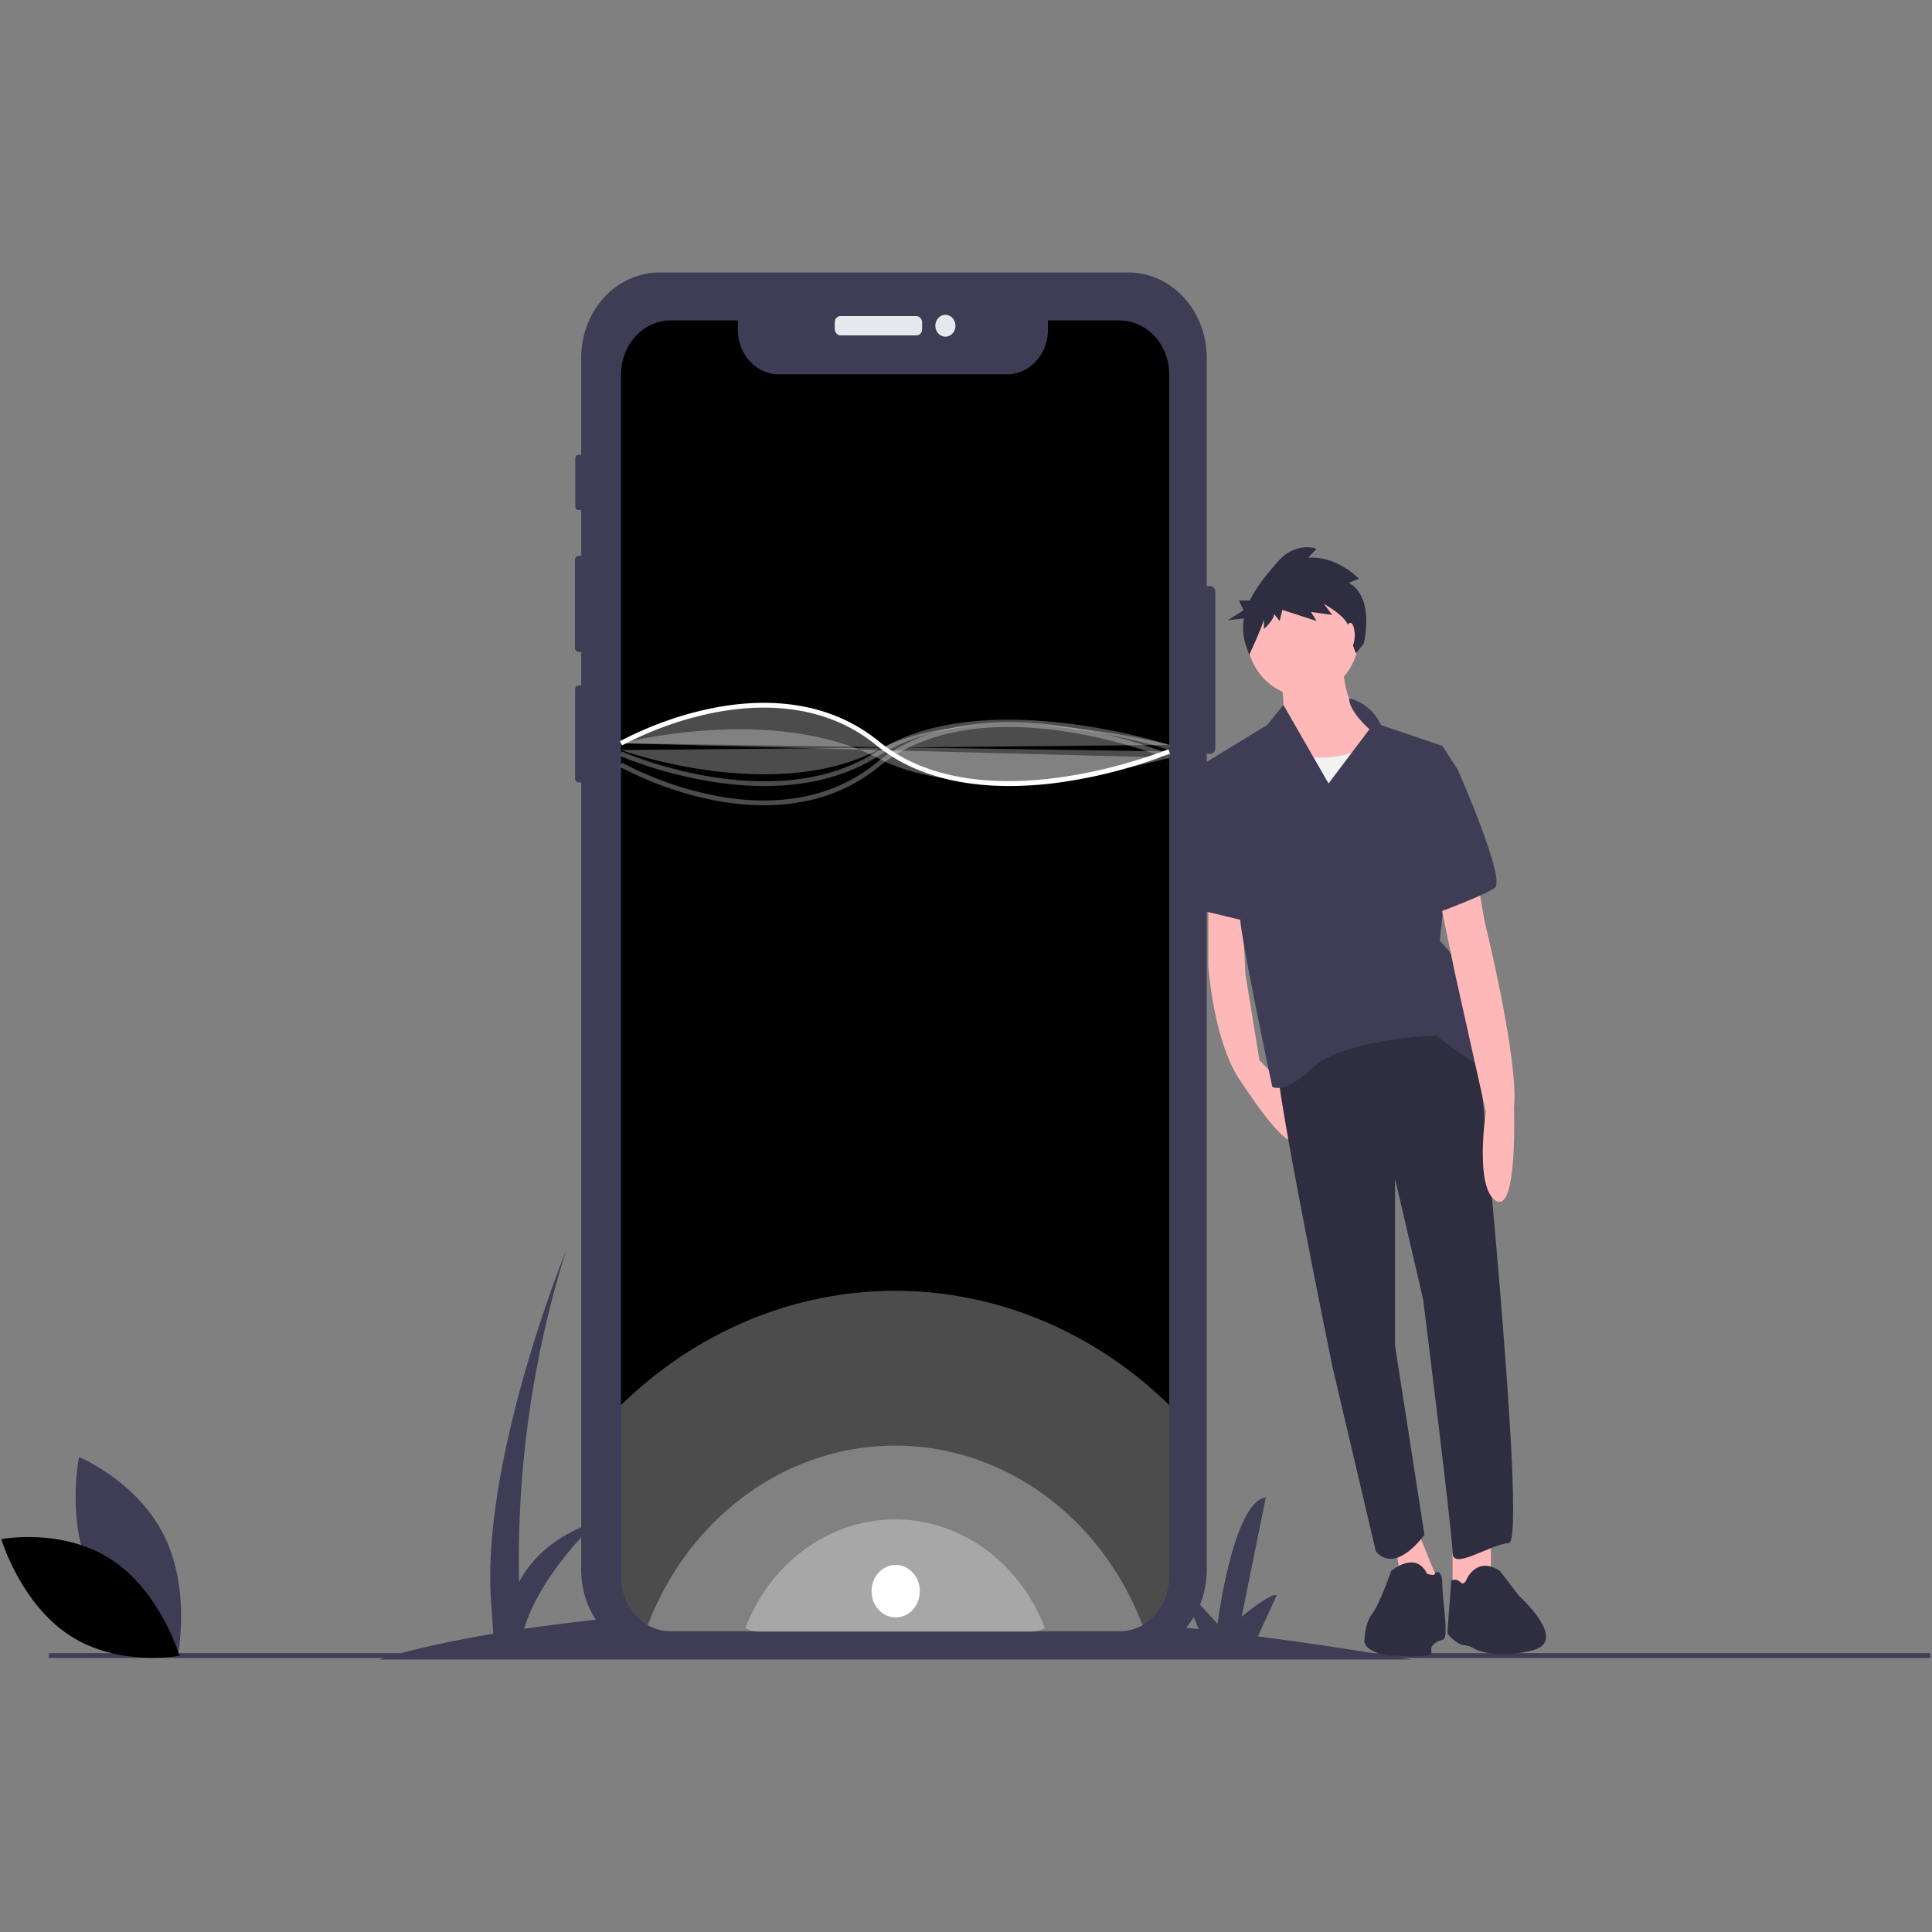 <svg xmlns="http://www.w3.org/2000/svg" xmlns:xlink="http://www.w3.org/1999/xlink" version="1.1"
	style="width: 100%;" viewBox="0 0 1000 1000" xml:space="preserve">
<rect x="0" y="0" width="1000" height="1000" fill="#808080" stroke="none"/>
<desc>Created with Fabric.js 3.5.0</desc>
<defs>
</defs>
<rect x="0" y="0" width="100%" height="100%" fill="rgba(255,255,255,0)"/>
<g transform="matrix(1.002 0 0 1.09 499.938 500)" id="566568">
<g style="">
		<g transform="matrix(1.133 0 0 1.133 -36.538 232.199)" id="340243">
<path style="stroke: none; stroke-width: 1; stroke-dasharray: none; stroke-linecap: butt; stroke-dashoffset: 0; stroke-linejoin: miter; stroke-miterlimit: 4; is-custom-font: none; font-file-url: none; fill: rgb(63,61,86); fill-rule: nonzero; opacity: 1;" transform=" translate(-567.75, -654.925)" d="M 803.25 740.675 q -36.476 -5.71 -70.143 -9.714 L 741.75 713.675 c -3 -1 -16 9 -16 9 l 11 -50 c -15 2 -22 53 -22 53 l -17 -17 l 8.368 19.247 c -68.681 -7.217 -127.947 -9.469 -177.766 -8.952 L 535.75 704.175 c -3 -1 -16 9 -16 9 l 11 -50 c -15 2 -22 53 -22 53 l -17 -17 l 8.863 20.386 A 997.852 997.852 0 0 0 398.591 727.777 c 7.382 -22.996 33.159 -45.102 33.159 -45.102 c -19.821 6.166 -30.132 16.212 -35.469 25.525 A 401.561 401.561 0 0 1 417.75 569.175 s -40 90 -34 150 l 0.761 10.658 C 349.712 735.262 332.25 740.675 332.25 740.675 Z" stroke-linecap="round"/>
</g>
		<g transform="matrix(1.133 0 0 1.133 12.285 327.446)" id="955441">
<rect style="stroke: none; stroke-width: 1; stroke-dasharray: none; stroke-linecap: butt; stroke-dashoffset: 0; stroke-linejoin: miter; stroke-miterlimit: 4; is-custom-font: none; font-file-url: none; fill: rgb(63,61,86); fill-rule: nonzero; opacity: 1;" x="-428.914" y="-1" rx="0" ry="0" width="857.828" height="2"/>
</g>
		<g transform="matrix(1.133 0 0 1.133 -36.557 -0.999)" id="72740">
<path style="stroke: none; stroke-width: 1; stroke-dasharray: none; stroke-linecap: butt; stroke-dashoffset: 0; stroke-linejoin: miter; stroke-miterlimit: 4; is-custom-font: none; font-file-url: none; fill: rgb(63,61,86); fill-rule: nonzero; opacity: 1;" transform=" translate(-567.735, -449.115)" d="M 713.725 293.085 v 65.68 a 2.296 2.296 0 0 1 -2.29 2.29 h -1.63 v 342.15 a 35.702 35.702 0 0 1 -35.7 35.7 H 460.315 a 35.693 35.693 0 0 1 -35.69 -35.7 v -330.15 h -1.18 a 1.618 1.618 0 0 1 -1.62 -1.61 v -37.38 a 1.62 1.62 0 0 1 1.62 -1.62 h 1.18 v -14.08 H 423.435 a 1.696 1.696 0 0 1 -1.69 -1.7 v -36.87 a 1.694 1.694 0 0 1 1.69 -1.69 H 424.625 v -19.22 H 423.415 a 1.498 1.498 0 0 1 -1.5 -1.5 v -20.12 a 1.507 1.507 0 0 1 1.5 -1.51 H 424.625 v -40.74 a 35.691 35.691 0 0 1 35.69 -35.69 H 674.105 a 35.7 35.7 0 0 1 35.7 35.69 v 95.78 H 711.435 A 2.296 2.296 0 0 1 713.725 293.085 Z" stroke-linecap="round"/>
</g>
		<g transform="matrix(1.133 0 0 1.133 -45.164 -304.035)" id="162371">
<rect style="stroke: none; stroke-width: 1; stroke-dasharray: none; stroke-linecap: butt; stroke-dashoffset: 0; stroke-linejoin: miter; stroke-miterlimit: 4; is-custom-font: none; font-file-url: none; fill: rgb(230,232,236); fill-rule: nonzero; opacity: 1;" x="-19.912" y="-4.043" rx="2.542" ry="2.542" width="39.823" height="8.086"/>
</g>
		<g transform="matrix(1.133 0 0 1.133 -10.583 -304.035)" id="910998">
<circle style="stroke: none; stroke-width: 1; stroke-dasharray: none; stroke-linecap: butt; stroke-dashoffset: 0; stroke-linejoin: miter; stroke-miterlimit: 4; is-custom-font: none; font-file-url: none; fill: rgb(230,232,236); fill-rule: nonzero; opacity: 1;" cx="0" cy="0" r="4.587"/>
</g>
		<g transform="matrix(1.133 0 0 1.133 -36.557 4.667)" id="697701">
<path fill="currentColor" style="stroke: none; stroke-width: 1; stroke-dasharray: none; stroke-linecap: butt; stroke-dashoffset: 0; stroke-linejoin: miter; stroke-miterlimit: 4; is-custom-font: none; font-file-url: none; fill-rule: nonzero; opacity: 1;" transform=" translate(-567.735, -454.115)" d="M 692.71 202.075 v 504.09 a 22.58 22.58 0 0 1 -7.96 17.23 a 22.642 22.642 0 0 1 -14.69 5.41 H 465.41 a 22.587 22.587 0 0 1 -10.46 -2.55 a 21.155 21.155 0 0 1 -2.2 -1.3 a 22.668 22.668 0 0 1 -9.99 -18.79 v -504.09 a 22.649 22.649 0 0 1 22.65 -22.65 h 30.63 v 3.93 a 18.65 18.65 0 0 0 18.65 18.65 H 618.77 a 18.65 18.65 0 0 0 18.65 -18.65 v -3.93 h 32.64 A 22.643 22.643 0 0 1 692.71 202.075 Z" stroke-linecap="round"/>
</g>
		<g transform="matrix(1.133 0 0 1.133 -36.557 235.071)" id="580148">
<path style="stroke: none; stroke-width: 1; stroke-dasharray: none; stroke-linecap: butt; stroke-dashoffset: 0; stroke-linejoin: miter; stroke-miterlimit: 4; is-custom-font: none; font-file-url: none; fill: rgb(255,255,255); fill-rule: nonzero; opacity: 0.3;" transform=" translate(-567.735, -657.46)" d="M 692.71 634.005 v 72.16 a 22.58 22.58 0 0 1 -7.96 17.23 a 22.642 22.642 0 0 1 -14.69 5.41 H 465.41 a 22.587 22.587 0 0 1 -10.46 -2.55 a 21.155 21.155 0 0 1 -2.2 -1.3 a 22.668 22.668 0 0 1 -9.99 -18.79 v -72.13 a 186.971 186.971 0 0 1 249.95 -0.03 Z" stroke-linecap="round"/>
</g>
		<g transform="matrix(1.133 0 0 1.133 -36.546 271.828)" id="496078">
<path style="stroke: none; stroke-width: 1; stroke-dasharray: none; stroke-linecap: butt; stroke-dashoffset: 0; stroke-linejoin: miter; stroke-miterlimit: 4; is-custom-font: none; font-file-url: none; fill: rgb(255,255,255); fill-rule: nonzero; opacity: 0.3;" transform=" translate(-567.745, -689.9)" d="M 680.54 726.235 a 22.41 22.41 0 0 1 -10.48 2.57 H 465.41 a 22.587 22.587 0 0 1 -10.46 -2.55 a 122.161 122.161 0 0 1 225.59 -0.02 Z" stroke-linecap="round"/>
</g>
		<g transform="matrix(1.133 0 0 1.133 -36.547 289.456)" id="625094">
<path style="stroke: none; stroke-width: 1; stroke-dasharray: none; stroke-linecap: butt; stroke-dashoffset: 0; stroke-linejoin: miter; stroke-miterlimit: 4; is-custom-font: none; font-file-url: none; fill: rgb(255,255,255); fill-rule: nonzero; opacity: 0.3;" transform=" translate(-567.745, -705.458)" d="M 636 727.445 A 13.561 13.561 0 0 1 629.658 729 H 505.82 a 13.668 13.668 0 0 1 -6.33 -1.543 A 73.923 73.923 0 0 1 636 727.445 Z" stroke-linecap="round"/>
</g>
		<g transform="matrix(1.133 0 0 1.133 -36.616 -105.213)" id="496001">
<path style="stroke: none; stroke-width: 1; stroke-dasharray: none; stroke-linecap: butt; stroke-dashoffset: 0; stroke-linejoin: miter; stroke-miterlimit: 4; is-custom-font: none; font-file-url: none; fill: rgb(255,255,255); fill-rule: nonzero; opacity: 1;" transform=" translate(-567.683, -357.145)" d="M 619.796 374.575 c -20.529 0 -43.058 -3.909 -60.646 -17.1 c -24.487 -18.365 -54.657 -17.385 -75.653 -13.328 a 164.863 164.863 0 0 0 -40.274 13.415 l -0.925 -1.773 a 166.957 166.957 0 0 1 40.768 -13.595 c 21.409 -4.144 52.197 -5.134 77.285 13.682 c 47 35.25 131.158 3.59 132.001 3.268 l 0.717 1.867 a 242.355 242.355 0 0 1 -48.706 11.857 A 186.202 186.202 0 0 1 619.796 374.575 Z" stroke-linecap="round"/>
</g>
		<g transform="matrix(1.133 0 0 1.133 -36.54 -99.849)" id="965627">
<path style="stroke: none; stroke-width: 1; stroke-dasharray: none; stroke-linecap: butt; stroke-dashoffset: 0; stroke-linejoin: miter; stroke-miterlimit: 4; is-custom-font: none; font-file-url: none; fill: rgb(255,255,255); fill-rule: nonzero; opacity: 0.3;" transform=" translate(-567.75, -361.879)" d="M 442.75 356.675 s 69 -16.712 117 6.17 s 133 -0.17 133 -0.17" stroke-linecap="round"/>
</g>
		<g transform="matrix(1.133 0 0 1.133 -36.616 -96.079)" id="905670">
<path style="stroke: none; stroke-width: 1; stroke-dasharray: none; stroke-linecap: butt; stroke-dashoffset: 0; stroke-linejoin: miter; stroke-miterlimit: 4; is-custom-font: none; font-file-url: none; fill: rgb(255,255,255); fill-rule: nonzero; opacity: 0.3;" transform=" translate(-567.683, -365.206)" d="M 507.891 382.636 a 131.456 131.456 0 0 1 -24.826 -2.479 A 166.957 166.957 0 0 1 442.297 366.562 l 0.925 -1.773 a 164.862 164.862 0 0 0 40.274 13.415 c 20.996 4.057 51.166 5.037 75.653 -13.328 c 25.066 -18.8 60.177 -18.747 85.212 -15.392 a 242.355 242.355 0 0 1 48.706 11.857 l -0.717 1.867 c -0.845 -0.324 -85.001 -31.983 -132.001 3.268 C 543.898 378.814 524.993 382.636 507.891 382.636 Z" stroke-linecap="round"/>
</g>
		<g transform="matrix(1.133 0 0 1.133 -36.609 -101.211)" id="722286">
<path style="stroke: none; stroke-width: 1; stroke-dasharray: none; stroke-linecap: butt; stroke-dashoffset: 0; stroke-linejoin: miter; stroke-miterlimit: 4; is-custom-font: none; font-file-url: none; fill: rgb(255,255,255); fill-rule: nonzero; opacity: 0.3;" transform=" translate(-567.689, -360.676)" d="M 508.231 374.584 c -34.634 0 -65.391 -12.425 -65.852 -12.615 l 0.762 -1.85 c 0.685 0.282 69.088 27.899 116.1 0.064 c 47.825 -28.32 132.906 -3.041 133.759 -2.782 l -0.58 1.914 c -0.845 -0.256 -85.093 -25.281 -132.161 2.589 C 544.197 371.415 525.719 374.584 508.231 374.584 Z" stroke-linecap="round"/>
</g>
		<g transform="matrix(1.133 0 0 1.133 -36.557 -102.874)" id="184479">
<path style="stroke: none; stroke-width: 1; stroke-dasharray: none; stroke-linecap: butt; stroke-dashoffset: 0; stroke-linejoin: miter; stroke-miterlimit: 4; is-custom-font: none; font-file-url: none; fill: rgb(255,255,255); fill-rule: nonzero; opacity: 0.3;" transform=" translate(-567.735, -359.209)" d="M 442.76 359.505 s 68.99 22.882 116.99 0 s 132.96 -2.162 132.96 -2.162" stroke-linecap="round"/>
</g>
		<g transform="matrix(1.133 0 0 1.133 147.36 24.82)" id="936098">
<path style="stroke: none; stroke-width: 1; stroke-dasharray: none; stroke-linecap: butt; stroke-dashoffset: 0; stroke-linejoin: miter; stroke-miterlimit: 4; is-custom-font: none; font-file-url: none; fill: rgb(255,184,184); fill-rule: nonzero; opacity: 1;" transform=" translate(-730.052, -471.904)" d="M 710.519 420.725 v 29.153 s 2.332 32.651 15.159 48.977 c 0 0 20.99 29.736 23.905 23.322 l -3.59 -21.115 l -12.152 -11.536 l -6.414 -36.149 l -1.749 -32.651 Z" stroke-linecap="round"/>
</g>
		<g transform="matrix(1.133 0 0 1.133 261.322 281.299)" id="221045">
<polygon style="stroke: none; stroke-width: 1; stroke-dasharray: none; stroke-linecap: butt; stroke-dashoffset: 0; stroke-linejoin: miter; stroke-miterlimit: 4; is-custom-font: none; font-file-url: none; fill: rgb(255,184,184); fill-rule: nonzero; opacity: 1;" points="8.745,-13.993 8.745,7.58 -8.745,13.993 -8.745,-11.079 8.745,-13.993 "/>
</g>
		<g transform="matrix(1.133 0 0 1.133 232.914 281.629)" id="380954">
<polygon style="stroke: none; stroke-width: 1; stroke-dasharray: none; stroke-linecap: butt; stroke-dashoffset: 0; stroke-linejoin: miter; stroke-miterlimit: 4; is-custom-font: none; font-file-url: none; fill: rgb(255,184,184); fill-rule: nonzero; opacity: 1;" points="-1.749,-16.617 9.912,9.62 -6.413,16.617 -9.912,-9.037 -1.749,-16.617 "/>
</g>
		<g transform="matrix(1.133 0 0 1.133 221.783 149.121)" id="726650">
<path style="stroke: none; stroke-width: 1; stroke-dasharray: none; stroke-linecap: butt; stroke-dashoffset: 0; stroke-linejoin: miter; stroke-miterlimit: 4; is-custom-font: none; font-file-url: none; fill: rgb(47,46,65); fill-rule: nonzero; opacity: 1;" transform=" translate(-795.733, -581.605)" d="M 832.961 480.779 s 23.322 210.483 14.576 211.066 s -25.654 11.661 -25.654 4.081 S 808.472 589.811 808.472 589.811 L 795.645 539.085 V 609.052 l 13.41 79.296 s -12.827 16.909 -22.156 6.997 l -19.824 -77.546 S 740.838 500.02 742.004 490.691 C 742.004 490.691 802.059 439.382 832.961 480.779 Z" stroke-linecap="round"/>
</g>
		<g transform="matrix(1.133 0 0 1.133 274.228 305.813)" id="230700">
<path style="stroke: none; stroke-width: 1; stroke-dasharray: none; stroke-linecap: butt; stroke-dashoffset: 0; stroke-linejoin: miter; stroke-miterlimit: 4; is-custom-font: none; font-file-url: none; fill: rgb(47,46,65); fill-rule: nonzero; opacity: 1;" transform=" translate(-842.019, -719.894)" d="M 828.296 707.005 s 4.664 -9.912 15.159 -3.498 l 8.746 10.495 S 874.75 732.675 858.75 736.675 c -16.491 4.123 -26.372 -0.263 -26.372 -0.263 s -2.915 -1.749 -5.247 -1.749 s -7.58 -4.081 -7.58 -5.248 s 1.749 -21.827 1.749 -21.827 a 3.677 3.677 0 0 1 4.081 0.583 C 827.13 709.92 828.296 707.005 828.296 707.005 Z" stroke-linecap="round"/>
</g>
		<g transform="matrix(1.133 0 0 1.133 226.818 305.519)" id="48170">
<path style="stroke: none; stroke-width: 1; stroke-dasharray: none; stroke-linecap: butt; stroke-dashoffset: 0; stroke-linejoin: miter; stroke-miterlimit: 4; is-custom-font: none; font-file-url: none; fill: rgb(47,46,65); fill-rule: nonzero; opacity: 1;" transform=" translate(-800.177, -719.634)" d="M 793.896 703.507 s 11.078 -8.746 16.326 1.166 c 0 0 3.304 1.166 3.693 0 s 3.304 -1.749 3.304 4.664 s 3.166 22.41 0.251 22.993 s -5.831 2.332 -5.247 4.664 s -3.166 2.661 -16.576 2.078 s -13.993 -5.831 -13.993 -5.831 s 0 -7.58 3.498 -11.661 S 793.896 703.507 793.896 703.507 Z" stroke-linecap="round"/>
</g>
		<g transform="matrix(1.133 0 0 1.133 187.052 -116.192)" id="995423">
<path style="stroke: none; stroke-width: 1; stroke-dasharray: none; stroke-linecap: butt; stroke-dashoffset: 0; stroke-linejoin: miter; stroke-miterlimit: 4; is-custom-font: none; font-file-url: none; fill: rgb(255,184,184); fill-rule: nonzero; opacity: 1;" transform=" translate(-765.082, -347.455)" d="M 772.323 321.605 s -2.915 21.573 15.742 29.153 s -41.397 32.651 -47.228 18.075 s 1.166 -19.241 1.166 -19.241 s 5.831 -5.831 0.583 -21.573 Z" stroke-linecap="round"/>
</g>
		<g transform="matrix(1.133 0 0 1.133 174.116 -157.374)" id="879557">
<circle style="stroke: none; stroke-width: 1; stroke-dasharray: none; stroke-linecap: butt; stroke-dashoffset: 0; stroke-linejoin: miter; stroke-miterlimit: 4; is-custom-font: none; font-file-url: none; fill: rgb(255,184,184); fill-rule: nonzero; opacity: 1;" cx="0" cy="0" r="25.654"/>
</g>
		<g transform="matrix(1.133 0 0 1.133 189.64 -77.104)" id="584181">
<path style="stroke: none; stroke-width: 1; stroke-dasharray: none; stroke-linecap: butt; stroke-dashoffset: 0; stroke-linejoin: miter; stroke-miterlimit: 4; is-custom-font: none; font-file-url: none; fill: rgb(242,242,242); fill-rule: nonzero; opacity: 1;" transform=" translate(-767.366, -381.952)" d="M 783.401 357.755 s -17.492 9.329 -34.4 2.332 s -16.326 23.322 -16.326 23.322 l 8.746 22.739 l 60.638 -5.831 l -4.081 -34.983 Z" stroke-linecap="round"/>
</g>
		<g transform="matrix(1.133 0 0 1.133 199.05 -34.615)" id="128169">
<path style="stroke: none; stroke-width: 1; stroke-dasharray: none; stroke-linecap: butt; stroke-dashoffset: 0; stroke-linejoin: miter; stroke-miterlimit: 4; is-custom-font: none; font-file-url: none; fill: rgb(63,61,86); fill-rule: nonzero; opacity: 1;" transform=" translate(-775.67, -419.45)" d="M 774.711 337.804 a 21.166 21.166 0 0 1 14.521 11.205 l 27.987 8.746 l 6.997 9.912 l -8.163 71.716 s 15.159 14.576 15.159 22.739 s 18.658 36.149 9.329 32.651 s -26.238 -15.743 -26.238 -15.743 s -42.563 1.749 -55.973 13.41 s -18.658 8.163 -18.658 8.163 s -13.993 -60.638 -14.576 -69.967 s -16.909 -65.302 -16.909 -65.302 l 29.153 -16.326 l 7.425 -8.425 l 20.561 32.913 L 783.984 350.758 S 774.766 343.508 774.711 337.804 Z" stroke-linecap="round"/>
</g>
		<g transform="matrix(1.133 0 0 1.133 263.768 34.791)" id="755438">
<path style="stroke: none; stroke-width: 1; stroke-dasharray: none; stroke-linecap: butt; stroke-dashoffset: 0; stroke-linejoin: miter; stroke-miterlimit: 4; is-custom-font: none; font-file-url: none; fill: rgb(255,184,184); fill-rule: nonzero; opacity: 1;" transform=" translate(-832.787, -480.704)" d="M 832.961 412.562 l 3.498 18.658 s 15.743 58.306 13.41 78.129 c 0 0 1.749 44.312 -8.163 39.065 s -4.664 -37.316 -4.664 -37.316 L 823.049 453.376 l -7.58 -33.817 Z" stroke-linecap="round"/>
</g>
		<g transform="matrix(1.133 0 0 1.133 257.814 -60.918)" id="461870">
<path style="stroke: none; stroke-width: 1; stroke-dasharray: none; stroke-linecap: butt; stroke-dashoffset: 0; stroke-linejoin: miter; stroke-miterlimit: 4; is-custom-font: none; font-file-url: none; fill: rgb(63,61,86); fill-rule: nonzero; opacity: 1;" transform=" translate(-827.532, -396.236)" d="M 818.384 364.168 l 5.831 3.498 s 22.156 46.061 16.909 49.56 S 813.137 428.304 813.137 428.304 Z" stroke-linecap="round"/>
</g>
		<g transform="matrix(1.133 0 0 1.133 133.486 -58.441)" id="410958">
<polygon style="stroke: none; stroke-width: 1; stroke-dasharray: none; stroke-linecap: butt; stroke-dashoffset: 0; stroke-linejoin: miter; stroke-miterlimit: 4; is-custom-font: none; font-file-url: none; fill: rgb(63,61,86); fill-rule: nonzero; opacity: 1;" points="4.372,-33.088 -9.329,-33.38 -12.536,-27.841 -8.454,28.716 12.536,33.38 4.372,-33.088 "/>
</g>
		<g transform="matrix(1.133 0 0 1.133 171.036 -173.264)" id="934596">
<path style="stroke: none; stroke-width: 1; stroke-dasharray: none; stroke-linecap: butt; stroke-dashoffset: 0; stroke-linejoin: miter; stroke-miterlimit: 4; is-custom-font: none; font-file-url: none; fill: rgb(47,46,65); fill-rule: nonzero; opacity: 1;" transform=" translate(-750.947, -297.086)" d="M 774.556 289.413 l 4.624 -1.681 s -9.668 -9.669 -23.12 -8.828 l 3.783 -3.783 s -9.248 -3.363 -17.656 5.465 c -4.42 4.641 -9.533 10.095 -12.721 16.24 h -4.952 l 2.067 4.134 l -7.234 4.134 l 7.425 -0.743 a 20.859 20.859 0 0 0 0.702 10.706 l 1.681 4.624 s 6.726 -13.452 6.726 -15.133 v 4.204 s 4.624 -3.783 4.624 -6.306 l 2.522 2.943 l 1.261 -4.624 l 15.554 4.624 l -2.522 -3.783 l 9.669 1.261 l -3.783 -4.624 s 10.93 5.465 11.35 10.089 s 3.306 10.652 3.306 10.652 l 3.498 -4.081 S 786.747 295.719 774.556 289.413 Z" stroke-linecap="round"/>
</g>
		<g transform="matrix(1.133 0 0 1.133 198.56 -157.043)" id="381212">
<ellipse style="stroke: none; stroke-width: 1; stroke-dasharray: none; stroke-linecap: butt; stroke-dashoffset: 0; stroke-linejoin: miter; stroke-miterlimit: 4; is-custom-font: none; font-file-url: none; fill: rgb(255,184,184); fill-rule: nonzero; opacity: 1;" cx="0" cy="0" rx="2.041" ry="5.247"/>
</g>
		<g transform="matrix(1.133 0 0 1.133 -432.627 280.496)" id="419261">
<path style="stroke: none; stroke-width: 1; stroke-dasharray: none; stroke-linecap: butt; stroke-dashoffset: 0; stroke-linejoin: miter; stroke-miterlimit: 4; is-custom-font: none; font-file-url: none; fill: rgb(63,61,86); fill-rule: nonzero; opacity: 1;" transform=" translate(-218.186, -697.551)" d="M 201.884 706.341 c 12.428 23.049 38.806 32.944 38.806 32.944 s 6.227 -27.475 -6.201 -50.524 s -38.806 -32.944 -38.806 -32.944 S 189.456 683.292 201.884 706.341 Z" stroke-linecap="round"/>
</g>
		<g transform="matrix(1.133 0 0 1.133 -452.238 299.847)" id="823724">
<path fill="currentColor" style="stroke: none; stroke-width: 1; stroke-dasharray: none; stroke-linecap: butt; stroke-dashoffset: 0; stroke-linejoin: miter; stroke-miterlimit: 4; is-custom-font: none; font-file-url: none; fill-rule: nonzero; opacity: 1;" transform=" translate(-200.878, -714.629)" d="M 210.427 698.758 c 22.438 13.5 31.08 40.314 31.08 40.314 s -27.738 4.927 -50.177 -8.573 S 160.25 690.185 160.25 690.185 S 187.988 685.258 210.427 698.758 Z" stroke-linecap="round"/>
</g>
		<g transform="matrix(1.133 0 0 1.133 -36.557 -105.216)" id="172887">
<path style="stroke: none; stroke-width: 1; stroke-dasharray: none; stroke-linecap: butt; stroke-dashoffset: 0; stroke-linejoin: miter; stroke-miterlimit: 4; is-custom-font: none; font-file-url: none; fill: rgb(255,255,255); fill-rule: nonzero; opacity: 0.3;" transform=" translate(-567.735, -357.141)" d="M 442.76 356.675 s 68.99 -36 116.99 0 s 132.96 3.402 132.96 3.402" stroke-linecap="round"/>
</g>
		<g transform="matrix(1.133 0 0 1.133 -36.258 296.868)" id="469534">
<circle style="stroke: none; stroke-width: 1; stroke-dasharray: none; stroke-linecap: butt; stroke-dashoffset: 0; stroke-linejoin: miter; stroke-miterlimit: 4; is-custom-font: none; font-file-url: none; fill: rgb(255,255,255); fill-rule: nonzero; opacity: 1;" cx="0" cy="0" r="11"/>
</g>
</g>
</g>
</svg>